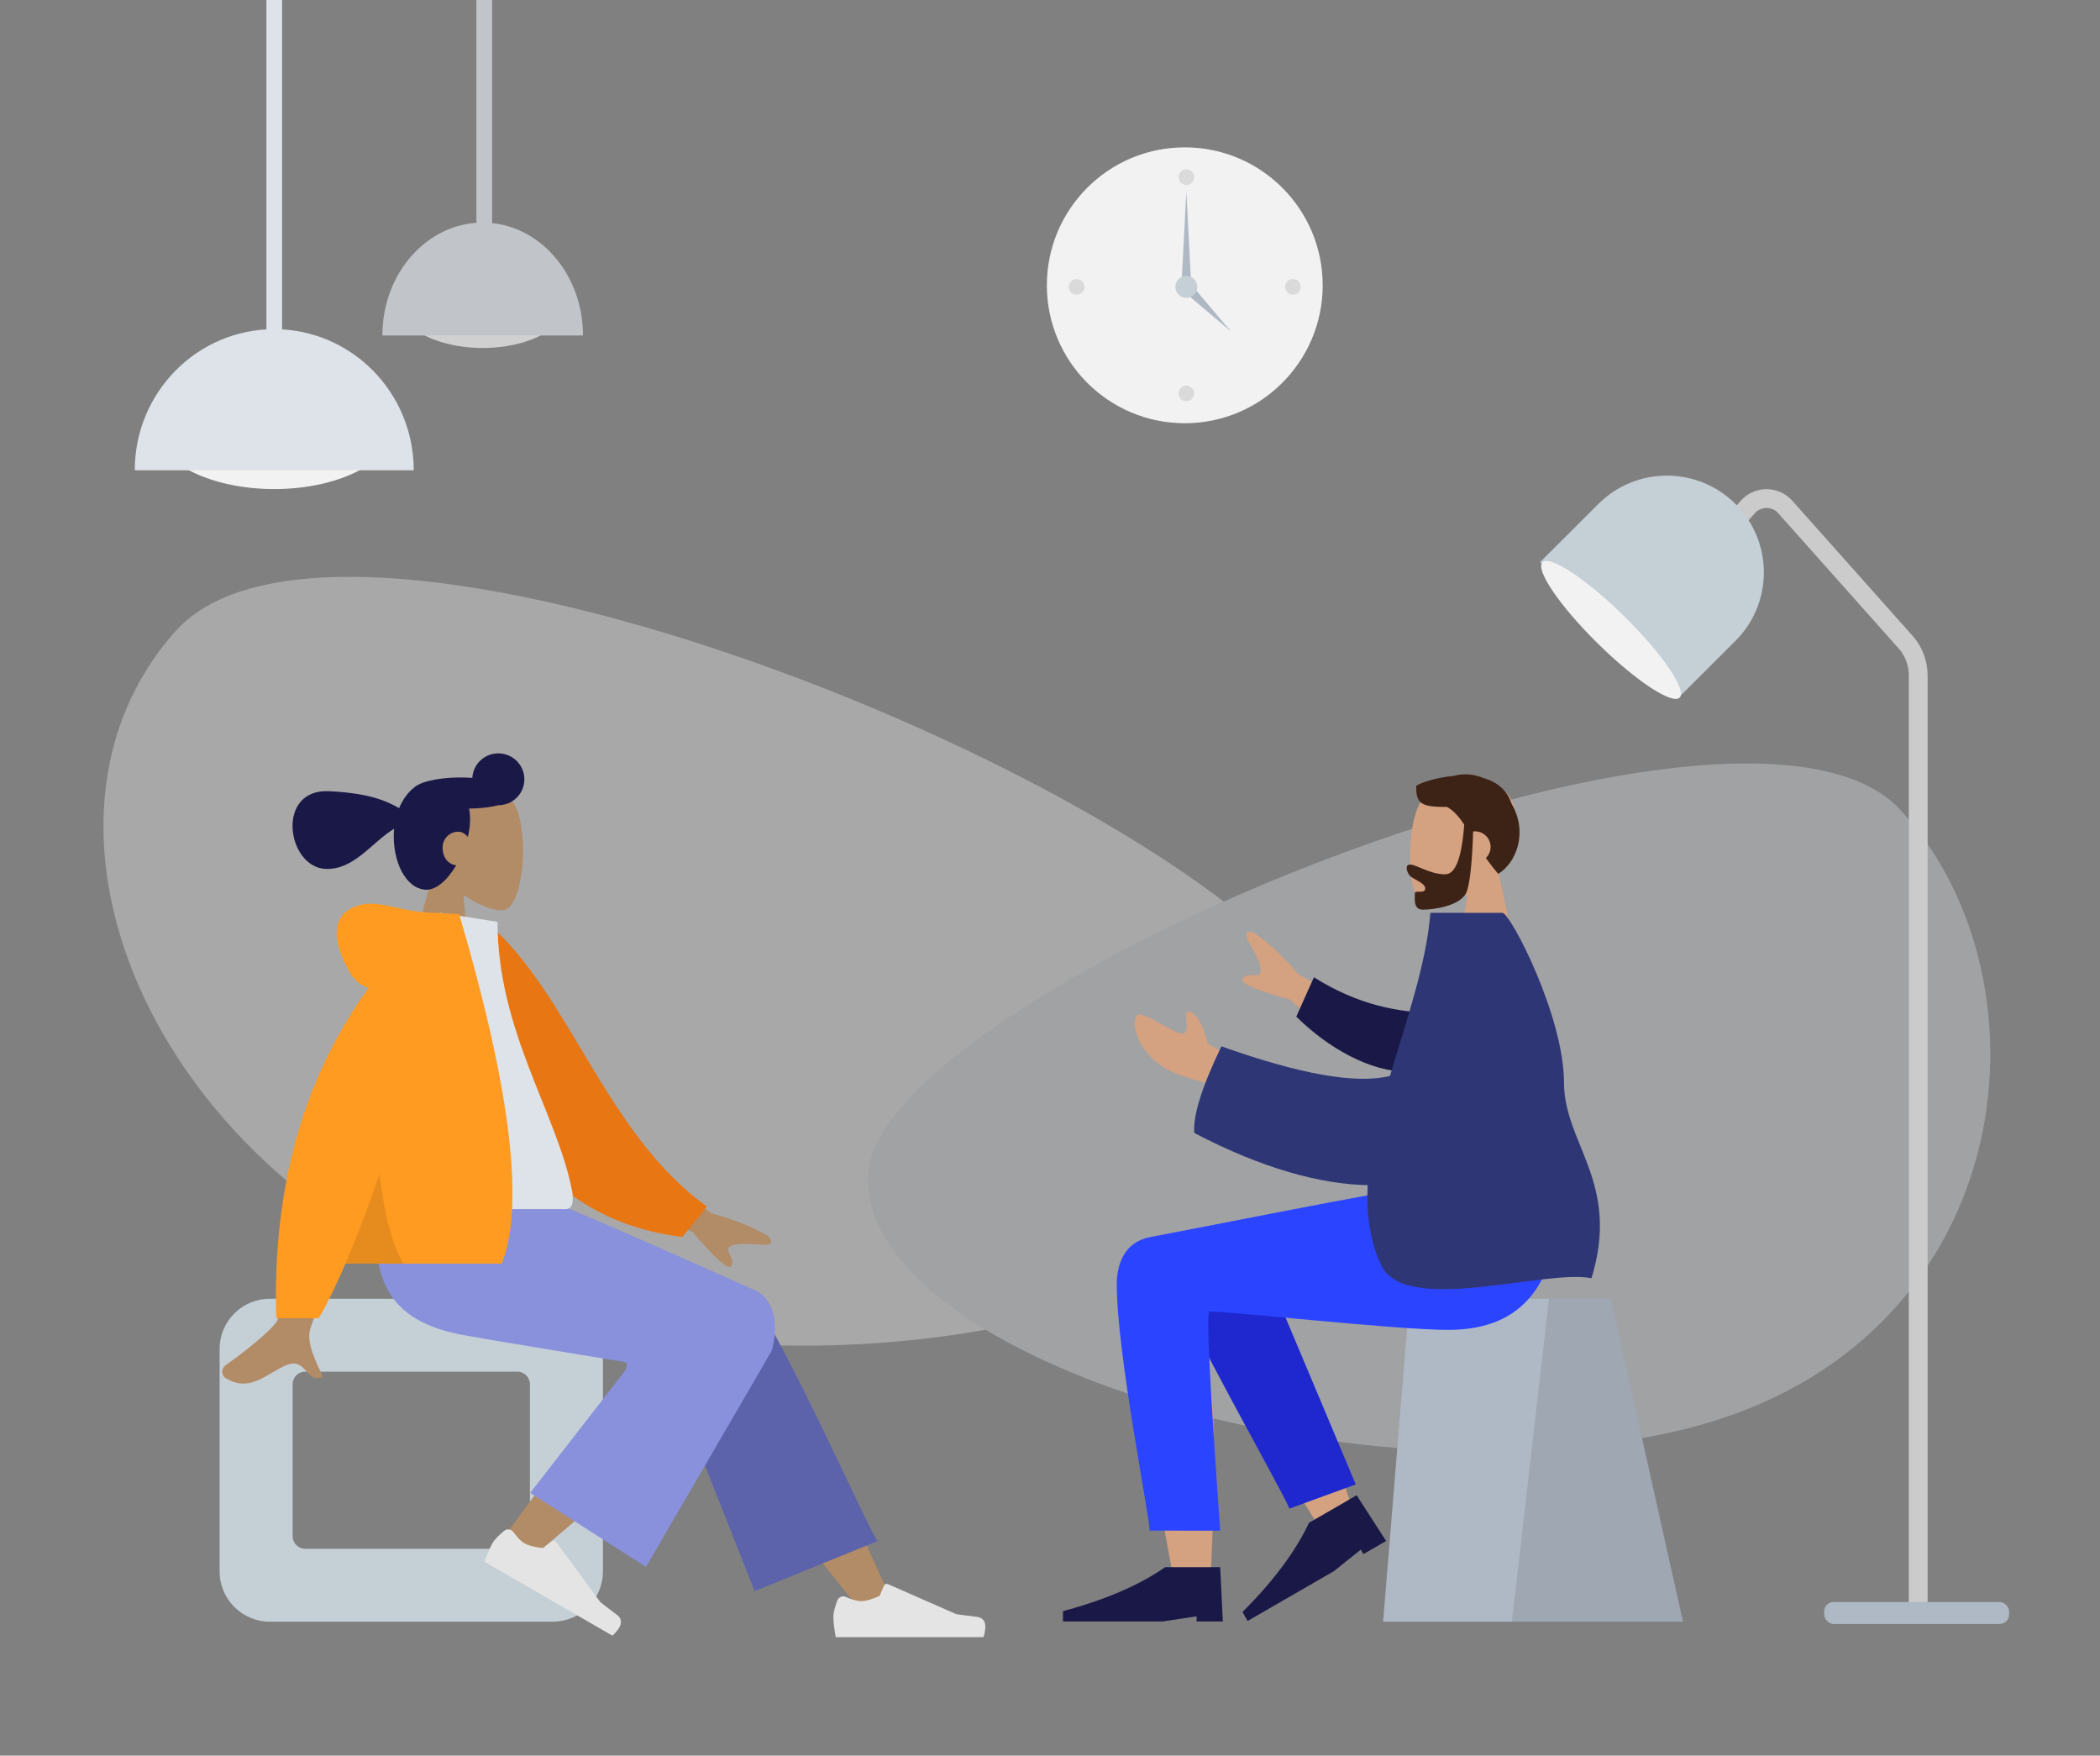 <?xml version="1.0" encoding="UTF-8"?>
<svg width="670px" height="560px" viewBox="0 0 670 560" version="1.1" xmlns="http://www.w3.org/2000/svg" xmlns:xlink="http://www.w3.org/1999/xlink">
    <rect x="0" y="0" width="670" height="560" fill="#808080" stroke="none"/>
    <!-- Generator: Sketch 58 (84663) - https://sketch.com -->
    <title>Web—Section Left Copy 4</title>
    <desc>Created with Sketch.</desc>
    <g id="Web—Section-Left-Copy-4" stroke="none" stroke-width="1" fill="none" fill-rule="evenodd">
        <g id="Group-6" transform="translate(33, -22)">
            <g id="Clock" transform="translate(301, 69)">
                <circle id="Clock-Frame" fill="#F2F2F2" cx="44" cy="44" r="44"></circle>
                <circle id="Time" fill-opacity="0.1" fill="#000000" cx="44.5" cy="9.5" r="2.5"></circle>
                <circle id="Time" fill-opacity="0.1" fill="#000000" cx="9.5" cy="44.5" r="2.5"></circle>
                <circle id="Time" fill-opacity="0.1" fill="#000000" cx="78.5" cy="44.5" r="2.5"></circle>
                <circle id="Time" fill-opacity="0.1" fill="#000000" cx="44.5" cy="78.5" r="2.5"></circle>
                <polygon id="Hand" fill="#AFB9C5" points="44.5 14 46 43 43 43"></polygon>
                <polygon id="Hand" fill="#AFB9C5" transform="translate(51.649, 51.649) rotate(135) translate(-51.649, -51.649) " points="51.649 41.686 53.309 61.611 49.988 61.611"></polygon>
                <circle id="Time" fill="#C5CFD6" cx="44.5" cy="44.5" r="3.5"></circle>
            </g>
            <g id="Background-Shape-2" opacity="0.346" transform="translate(0, 206)">
                <path d="M0.173,153.172 C5.96,84.71 316.455,-47.427 374.097,17.418 C431.739,82.263 376.323,203.961 255.527,235.124 C134.73,266.288 -5.614,221.633 0.173,153.172 Z" id="Background-Shape" fill="#F2F2F2" transform="translate(198.5, 122.619) scale(-1, 1) translate(-198.5, -122.619) "></path>
                <path d="M244.119,189.655 C249.214,131.494 522.557,19.238 573.302,74.327 C624.048,129.415 611.203,245.288 504.86,271.762 C398.516,298.237 239.025,247.815 244.119,189.655 Z" id="Background-Shape" fill="#DDE3E9"></path>
            </g>
            <g id="Group-3" transform="translate(10, 0)">
                <g id="Hanging-Lamp">
                    <g id="Light" transform="translate(0, 127)">
                        <ellipse id="Hanging-Lamp-Light" fill="#F2F2F2" cx="44.5" cy="30.5" rx="38.5" ry="20.5"></ellipse>
                        <path d="M89,45 C89,20.147 69.077,0 44.5,0 C19.923,0 0,20.147 0,45" id="Hanging-Lamp" fill="#DDE3E9"></path>
                    </g>
                    <rect id="Wire" fill="#DDE3E9" x="42" y="0" width="5" height="131"></rect>
                </g>
                <g id="Hanging-Lamp" opacity="0.7" transform="translate(79, 0)">
                    <g id="Light" transform="translate(0, 93)">
                        <ellipse id="Hanging-Lamp-Light" fill="#F2F2F2" cx="32" cy="24" rx="28" ry="16"></ellipse>
                        <path d="M64,36 C64,16.118 49.673,0 32,0 C14.327,0 0,16.118 0,36" id="Hanging-Lamp" fill="#DDE3E9"></path>
                    </g>
                    <rect id="Wire" fill="#DDE3E9" x="30" y="0" width="5" height="113"></rect>
                </g>
            </g>
            <g id="Lamp" transform="translate(415, 118)">
                <path d="M96,81.021 L109.637,65.708 C112.575,62.409 117.632,62.116 120.932,65.055 C121.162,65.26 121.38,65.478 121.586,65.708 L159.949,108.786 C162.558,111.716 164,115.503 164,119.427 L164,417 L164,417" id="Body" stroke="#CBCBCB" stroke-width="6"></path>
                <rect id="Lamp-Base" fill="#AFB9C5" x="134" y="415" width="59" height="7" rx="3"></rect>
                <g id="Lamp-Top" transform="translate(85.497, 84.962) rotate(45) translate(-85.497, -84.962) translate(25.497, 24.962)">
                    <path d="M80.187,39.816 C92.242,51.842 92.264,71.364 80.237,83.419 C80.221,83.435 80.204,83.452 80.187,83.469 L61.624,101.989 L61.624,101.989 L17.87,58.335 L36.432,39.816 C48.523,27.753 68.096,27.753 80.187,39.816 Z" id="Lamp" fill="#C5CFD6" transform="translate(59.967, 59.989) rotate(-45) translate(-59.967, -59.989) "></path>
                    <path d="M56.026,92.156 C68.109,104.075 79.833,111.834 82.213,109.486 C84.592,107.138 76.727,95.573 64.644,83.654 C52.562,71.735 40.838,63.976 38.458,66.324 C36.078,68.671 43.944,80.237 56.026,92.156 Z" id="Lamp" fill="#F2F2F2" transform="translate(60.335, 87.905) rotate(-45) translate(-60.335, -87.905) "></path>
                </g>
            </g>
        </g>
        <g id="Group-2" transform="translate(26, 220)">
            <g id="Group">
                <g id="Head/Front/Pony" transform="translate(117.86, 46.232) rotate(3) translate(-117.86, -46.232) translate(61.42, 3)">
                    <g id="Head" stroke-width="1" transform="translate(44.868, 25.635)" fill="#B28B67">
                        <path d="M31.693,7.553 C36.507,16.485 35.935,39.141 29.713,40.737 C27.231,41.374 21.945,39.814 16.564,36.587 L19.941,60.365 L0,60.365 L6.865,28.52 C3.036,24.048 0.445,18.567 0.878,12.425 C2.126,-5.272 26.878,-1.379 31.693,7.553 Z"></path>
                    </g>
                    <path d="M70.625,16.538 C75.214,16.538 78.934,20.241 78.934,24.808 C78.934,29.224 75.456,32.831 71.077,33.065 C68.571,33.834 65.351,34.399 61.781,34.637 C62.128,35.935 62.316,37.408 62.316,39.073 C62.316,40.544 62.153,42.103 61.853,43.687 C61.078,42.771 60.043,42.173 58.993,42.173 C56.053,42.173 54.007,44.58 54.007,47.135 C54.007,50.377 55.888,52.723 58.633,52.911 C56.162,57.635 52.742,61.192 49.325,61.192 C42.835,61.192 38.221,52.557 38.221,43.273 C38.221,42.947 38.227,42.623 38.24,42.302 C31.375,46.989 26.084,56.231 17,56.231 C4.642,56.231 -0.266,31.423 17,31.423 C28.744,31.423 34.52,33.127 39.498,35.647 C40.478,32.892 41.976,30.576 43.806,28.958 C44.248,28.464 44.925,27.991 45.8,27.552 C46.335,27.261 46.888,27.025 47.458,26.847 C50.459,25.751 54.801,24.979 59.65,24.811 C60.557,24.779 61.448,24.77 62.317,24.782 C62.33,20.227 66.045,16.538 70.625,16.538 Z" id="hair" fill="#191847"></path>
                </g>
                <g id="Bottom/Sitting/Baggy-Pants" transform="translate(-0, 159.3)">
                    <g id="Objects/Seat/Cube-2" transform="translate(8.3, 34.971)" fill="#C5CFD6">
                        <path d="M142.06,0 C150.897,-3.39960584e-15 158.06,7.163 158.06,16 L158.06,87 C158.06,95.837 150.897,103 142.06,103 L51.772,103 C42.935,103 35.772,95.837 35.772,87 L35.772,16 C35.772,7.163 42.935,1.623249e-15 51.772,0 L142.06,0 Z M130.767,23.258 L63.065,23.258 C60.856,23.258 59.065,25.049 59.065,27.258 L59.065,27.258 L59.065,75.742 C59.065,77.951 60.856,79.742 63.065,79.742 L63.065,79.742 L130.767,79.742 C132.976,79.742 134.767,77.951 134.767,75.742 L134.767,75.742 L134.767,27.258 C134.767,25.049 132.976,23.258 130.767,23.258 L130.767,23.258 Z" id="Seat"></path>
                    </g>
                    <path d="M248.302,134.054 C231.938,114.008 220.865,99.146 215.085,89.47 C205.187,72.901 197.086,58.158 194.53,52.526 C188.434,39.097 208.564,32.808 213.12,39.072 C220.016,48.553 234.742,78.387 257.3,128.573 L248.302,134.054 Z" id="LegLower" fill="#B28B67"></path>
                    <path d="M214.769,128.226 L184.314,51.321 C177.8,37.302 209.256,28.087 214.043,34.611 C224.911,49.423 250.742,107.855 253.98,112.268 L214.769,128.226 Z" id="LegLower" fill="#5C63AB"></path>
                    <g id="Lower-Leg" stroke-width="1" transform="translate(182.744, 82.014) rotate(39) translate(-182.744, -82.014) translate(159.919, 22.064)" fill="#B28B67">
                        <path d="M3.993,114.866 C3.157,104.375 1.605,68.054 3.158,51.243 C3.604,46.412 4.075,41.742 4.548,37.36 C5.957,24.337 30.029,24.748 28.117,37.121 C23.356,67.935 14.977,111.118 14.377,114.849 C13.535,120.079 4.518,121.46 3.993,114.866 Z" id="LegLower"></path>
                    </g>
                    <g id="Accessories/Shoe/Flat-Sneaker" transform="translate(157.285, 116.569) rotate(30) translate(-157.285, -116.569) translate(131.97, 99.916)" fill="#E4E4E4">
                        <path d="M2.11,21.3 C1.261,23.593 0.836,25.322 0.836,26.487 C0.836,27.975 1.087,30.146 1.59,33 C3.339,33 19.057,33 48.745,33 C49.971,29.002 49.263,26.844 46.623,26.526 C43.983,26.207 41.79,25.919 40.043,25.662 L18.273,16.085 C17.767,15.863 17.177,16.092 16.955,16.598 C16.952,16.604 16.95,16.609 16.948,16.615 L15.604,19.832 L15.604,19.832 C13.16,20.957 11.173,21.52 9.645,21.52 C8.459,21.52 6.842,21.068 4.792,20.165 L4.792,20.165 C3.781,19.72 2.601,20.178 2.155,21.189 C2.139,21.226 2.124,21.263 2.11,21.3 Z" id="shoe"></path>
                    </g>
                    <g id="Accessories/Shoe/Flat-Sneaker" transform="translate(239.04, 109.908)" fill="#E4E4E4">
                        <path d="M2.11,21.3 C1.261,23.593 0.836,25.322 0.836,26.487 C0.836,27.975 1.087,30.146 1.59,33 C3.339,33 19.057,33 48.745,33 C49.971,29.002 49.263,26.844 46.623,26.526 C43.983,26.207 41.79,25.919 40.043,25.662 L18.273,16.085 C17.767,15.863 17.177,16.092 16.955,16.598 C16.952,16.604 16.95,16.609 16.948,16.615 L15.604,19.832 L15.604,19.832 C13.16,20.957 11.173,21.52 9.645,21.52 C8.459,21.52 6.842,21.068 4.792,20.165 L4.792,20.165 C3.781,19.72 2.601,20.178 2.155,21.189 C2.139,21.226 2.124,21.263 2.11,21.3 Z" id="shoe"></path>
                    </g>
                    <path d="M173.356,55.162 C148.043,51.025 131.089,48.197 122.492,46.676 C97.988,42.342 90.842,29.113 95.067,0.252 L140.215,0.252 C146.19,1.983 171.155,12.687 215.109,32.366 C223.017,36.304 221.545,47.916 220.099,51.742 C220.04,51.898 206.708,74.815 180.104,120.493 L143.17,96.89 L173.425,57.943 C174.224,56.329 174.201,55.402 173.356,55.162 Z" id="Leg-and-Butt" fill="#8991DC"></path>
                </g>
                <g id="Body/Hoodie" transform="translate(16.6, 71.173)">
                    <path d="M56.568,77.102 L73.873,77.17 C63.188,111.696 57.419,130.015 56.568,132.128 C54.651,136.881 58.706,144.12 60.44,148.01 C54.793,150.54 55.394,141.172 48.27,144.489 C41.767,147.518 36.82,153.004 29.307,148.364 C28.383,147.794 27.371,145.646 29.816,143.967 C35.909,139.786 44.69,132.467 45.876,130.058 C47.494,126.772 51.058,109.121 56.568,77.102 L56.568,77.102 Z M157.991,76.432 L184.406,95.847 C191.571,97.782 197.557,100.19 202.364,103.07 C203.499,104.105 204.871,106.203 200.162,105.84 C195.453,105.478 190.484,105.308 189.834,106.916 C189.184,108.524 192.034,110.446 190.72,112.615 C189.845,114.061 185.708,110.435 178.31,101.737 L152.151,90.88 L157.991,76.432 Z" id="Skin" fill="#B28B67"></path>
                    <path d="M101.633,7.938 L108.66,6.089 C137.13,26.659 151.848,69.673 186.329,90.125 L179.367,100.496 C122.474,98.445 103.832,46.038 101.633,7.938 Z" id="Coat-Back" fill="#E87613" transform="translate(143.981, 53.292) rotate(5) translate(-143.981, -53.292) "></path>
                    <path d="M74.531,94.492 C103.244,94.492 124.364,94.492 137.892,94.492 C140.788,94.492 140.242,90.308 139.823,88.196 C134.993,63.827 116.137,37.558 116.137,2.869 L97.861,0 C82.744,24.335 77.516,54.295 74.531,94.492 Z" id="Shirt" fill="#DDE3E9"></path>
                    <path d="M96.485,-5.32907052e-15 C97.105,-4.88498131e-15 97.674,0.039 98.19,0.117 L103.906,0.443 C120.157,55.571 124.757,92.534 117.705,111.334 L117.488,111.898 L67.618,111.899 C64.663,118.795 61.836,124.597 59.136,129.305 L59.136,129.305 L45.547,129.305 C44.268,87.916 54.099,52.788 75.041,23.919 C72.387,23.157 70.284,21.375 68.734,18.576 C62.054,6.512 64.467,-0.131 71.606,-2.314 C78.744,-4.497 85.111,-1.687539e-14 96.485,-5.32907052e-15 Z" id="Coat-Front" fill="#FF9B21"></path>
                    <path d="M86.125,111.898 L67.618,111.899 C71.064,103.855 74.684,94.323 78.477,83.301 C80.046,96.435 82.595,105.968 86.125,111.898 Z" id="Shade" fill-opacity="0.1" fill="#000000"></path>
                </g>
            </g>
        </g>
        <g id="Group-2-Copy" transform="translate(466.5, 400.5) scale(-1, 1) translate(-466.5, -400.5) translate(342, 223)">
            <g id="Group">
                <g id="Head/Front/Short-Beard" transform="translate(61.42, 0)">
                    <g id="Head" stroke-width="1" transform="translate(44.868, 25.635)" fill="#D4A181">
                        <path d="M31.693,7.553 C36.507,16.485 35.935,39.141 29.713,40.737 C27.231,41.374 21.945,39.814 16.564,36.587 L19.941,60.365 L0,60.365 L6.865,28.52 C3.036,24.048 0.445,18.567 0.878,12.425 C2.126,-5.272 26.878,-1.379 31.693,7.553 Z"></path>
                    </g>
                    <path d="M65.749,24.494 C71.345,24.972 76.341,26.67 77.757,27.678 C77.757,32.95 76.73,34.514 67.964,34.376 C65.81,35.508 64.154,37.457 62.429,40.013 C63.192,50.596 65.211,55.887 68.486,55.887 C73.399,55.887 77.567,52.783 79.723,52.783 C81.294,52.783 80.943,54.74 79.902,56.191 C79.042,57.389 74.857,58.543 74.857,60.399 C74.857,62.254 78.164,60.819 78.164,61.919 C78.164,63.74 78.745,67.164 75.57,67.164 C72.356,67.164 63.143,65.998 61.564,61.251 C60.545,58.188 59.886,51.841 59.587,42.211 C59.392,42.185 59.194,42.173 58.993,42.173 C56.239,42.173 54.007,44.394 54.007,47.135 C54.007,48.526 54.583,49.783 55.509,50.684 C54.356,52.304 53.063,53.997 51.581,55.744 C46.016,52.421 41.887,42.693 47.327,33.348 C48.831,28.771 52.236,26.325 56.257,25.19 C59.514,23.834 62.895,23.681 65.749,24.494 Z" id="Hair" fill="#3D2216"></path>
                </g>
                <g id="Bottom/Sitting/Skinny-Jeans-1" transform="translate(-0, 156.3)">
                    <g id="Objects/Seat/Cube" transform="translate(8.3, 34.971)" stroke-width="1">
                        <g id="Seat" transform="translate(45.754, 0)">
                            <polygon id="Seat-Stuff" fill="#AFB9C5" points="22.979 0 87.247 0 95.668 103 0 103"></polygon>
                            <polygon id="Seat-Stuff" fill-opacity="0.1" fill="#000000" points="22.979 0 42.745 0 54.576 103 0 103"></polygon>
                        </g>
                    </g>
                    <path d="M214.102,17.283 L214.341,17.143 C221.202,13.287 232.408,18.523 232.4,24.345 C232.376,41.967 216.345,125.021 215.508,130.271 C214.671,135.522 205.704,136.909 205.182,130.289 C204.351,119.755 202.808,83.291 204.352,66.413 C204.99,59.445 205.677,52.81 206.353,46.89 C197.942,62.129 184.931,83.95 167.322,112.351 L157.764,107.97 C165.27,83.16 171.425,65.646 176.228,55.426 C184.454,37.926 192.166,22.941 195.412,17.662 C200.518,9.358 209.407,12.256 214.102,17.283 Z" id="Skin" fill="#D4A181"></path>
                    <path d="M173.363,102.665 L177.526,18.18 C180.574,3.573 206.501,10.38 206.499,18.209 C206.493,35.984 195.904,97.375 195.902,102.671 L173.363,102.665 Z" id="LegLower" fill="#1F28CF" transform="translate(189.931, 56.132) rotate(20) translate(-189.931, -56.132) "></path>
                    <g id="Accessories/Shoe/Flat-Pointy" transform="translate(178.865, 110.741) rotate(30) translate(-178.865, -110.741) translate(153.55, 94.088)" fill="#191847">
                        <path d="M0,33 L0.836,15.675 L18.393,15.675 C26.719,21.45 37.588,26.125 51,29.7 L51,33 L19.23,33 L8.361,31.35 L8.361,33 L0,33 Z" id="Shoe"></path>
                    </g>
                    <g id="Accessories/Shoe/Flat-Pointy" transform="translate(200.86, 104.912)" fill="#191847">
                        <path d="M0,33 L0.836,15.675 L18.393,15.675 C26.719,21.45 37.588,26.125 51,29.7 L51,33 L19.23,33 L8.361,31.35 L8.361,33 L0,33 Z" id="Shoe"></path>
                    </g>
                    <path d="M234.699,30.335 C234.699,52.456 224.227,104.055 224.221,108.926 L201.69,108.943 C204.988,62.902 206.157,39.633 205.198,39.137 C203.76,38.393 146.226,44.9 128.971,44.9 C104.088,44.9 93.795,29.159 92.96,-4.40536496e-13 L142.251,-4.40536496e-13 C152.287,1.077 204.636,11.67 224.077,15.311 C232.4,16.87 234.699,24.242 234.699,30.335 Z" id="Leg-and-Butt" fill="#2B44FF"></path>
                </g>
                <g id="Body/Pointing-Forward" transform="translate(16.6, 68.173)">
                    <path d="M197.555,38.466 C201.143,37.727 209.9,31.208 211.409,32.531 C213.641,34.49 211.651,40.503 209.306,43.494 C204.922,49.084 201.293,50.996 192.322,53.499 C187.632,54.808 182.561,57.432 177.11,61.37 L176.391,48.688 L189.017,41.746 C190.788,34.998 192.906,31.604 195.37,31.561 C197.263,30.68 193.966,39.206 197.555,38.466 Z M175.823,9.566 C173.505,13.685 171.251,18.122 172.432,19.39 C173.614,20.659 176.559,18.887 177.968,20.995 C178.907,22.4 173.876,24.621 162.873,27.656 L141.987,46.796 L131.372,35.393 L160.116,19.636 C164.896,13.955 169.606,9.542 174.245,6.399 C175.663,5.806 178.142,5.448 175.823,9.566 Z" id="Skin" fill="#D4A181"></path>
                    <path d="M118.305,28.807 C128.265,30.276 141.859,30.275 157.432,23.526 L161.024,36.809 C149.729,44.958 134.744,50.749 122.799,48.512 C113.385,46.748 110.365,34.534 118.305,28.807 Z" id="Sleeve" fill="#191847" transform="translate(137.384, 36.261) rotate(-9) translate(-137.384, -36.261) "></path>
                    <path d="M118.044,-1.42108547e-13 C119.312,16.303 125.693,34.27 130.93,52.021 C141.618,54.69 159.542,51.543 184.702,42.582 C190.942,55.505 193.827,64.717 193.356,70.22 C171.771,81.506 153.271,86.537 138.029,86.868 C138.519,95.916 137.419,104.53 133.721,112.401 C126.119,128.579 81.608,113.596 66.642,116.545 C57.269,86.08 75.391,73.699 75.405,54.206 C75.421,32.858 92.547,-1.42108547e-13 95.066,-1.42108547e-13 L95.066,-1.42108547e-13 Z" id="Clothes" fill="#2F3676"></path>
                </g>
            </g>
        </g>
    </g>
</svg>